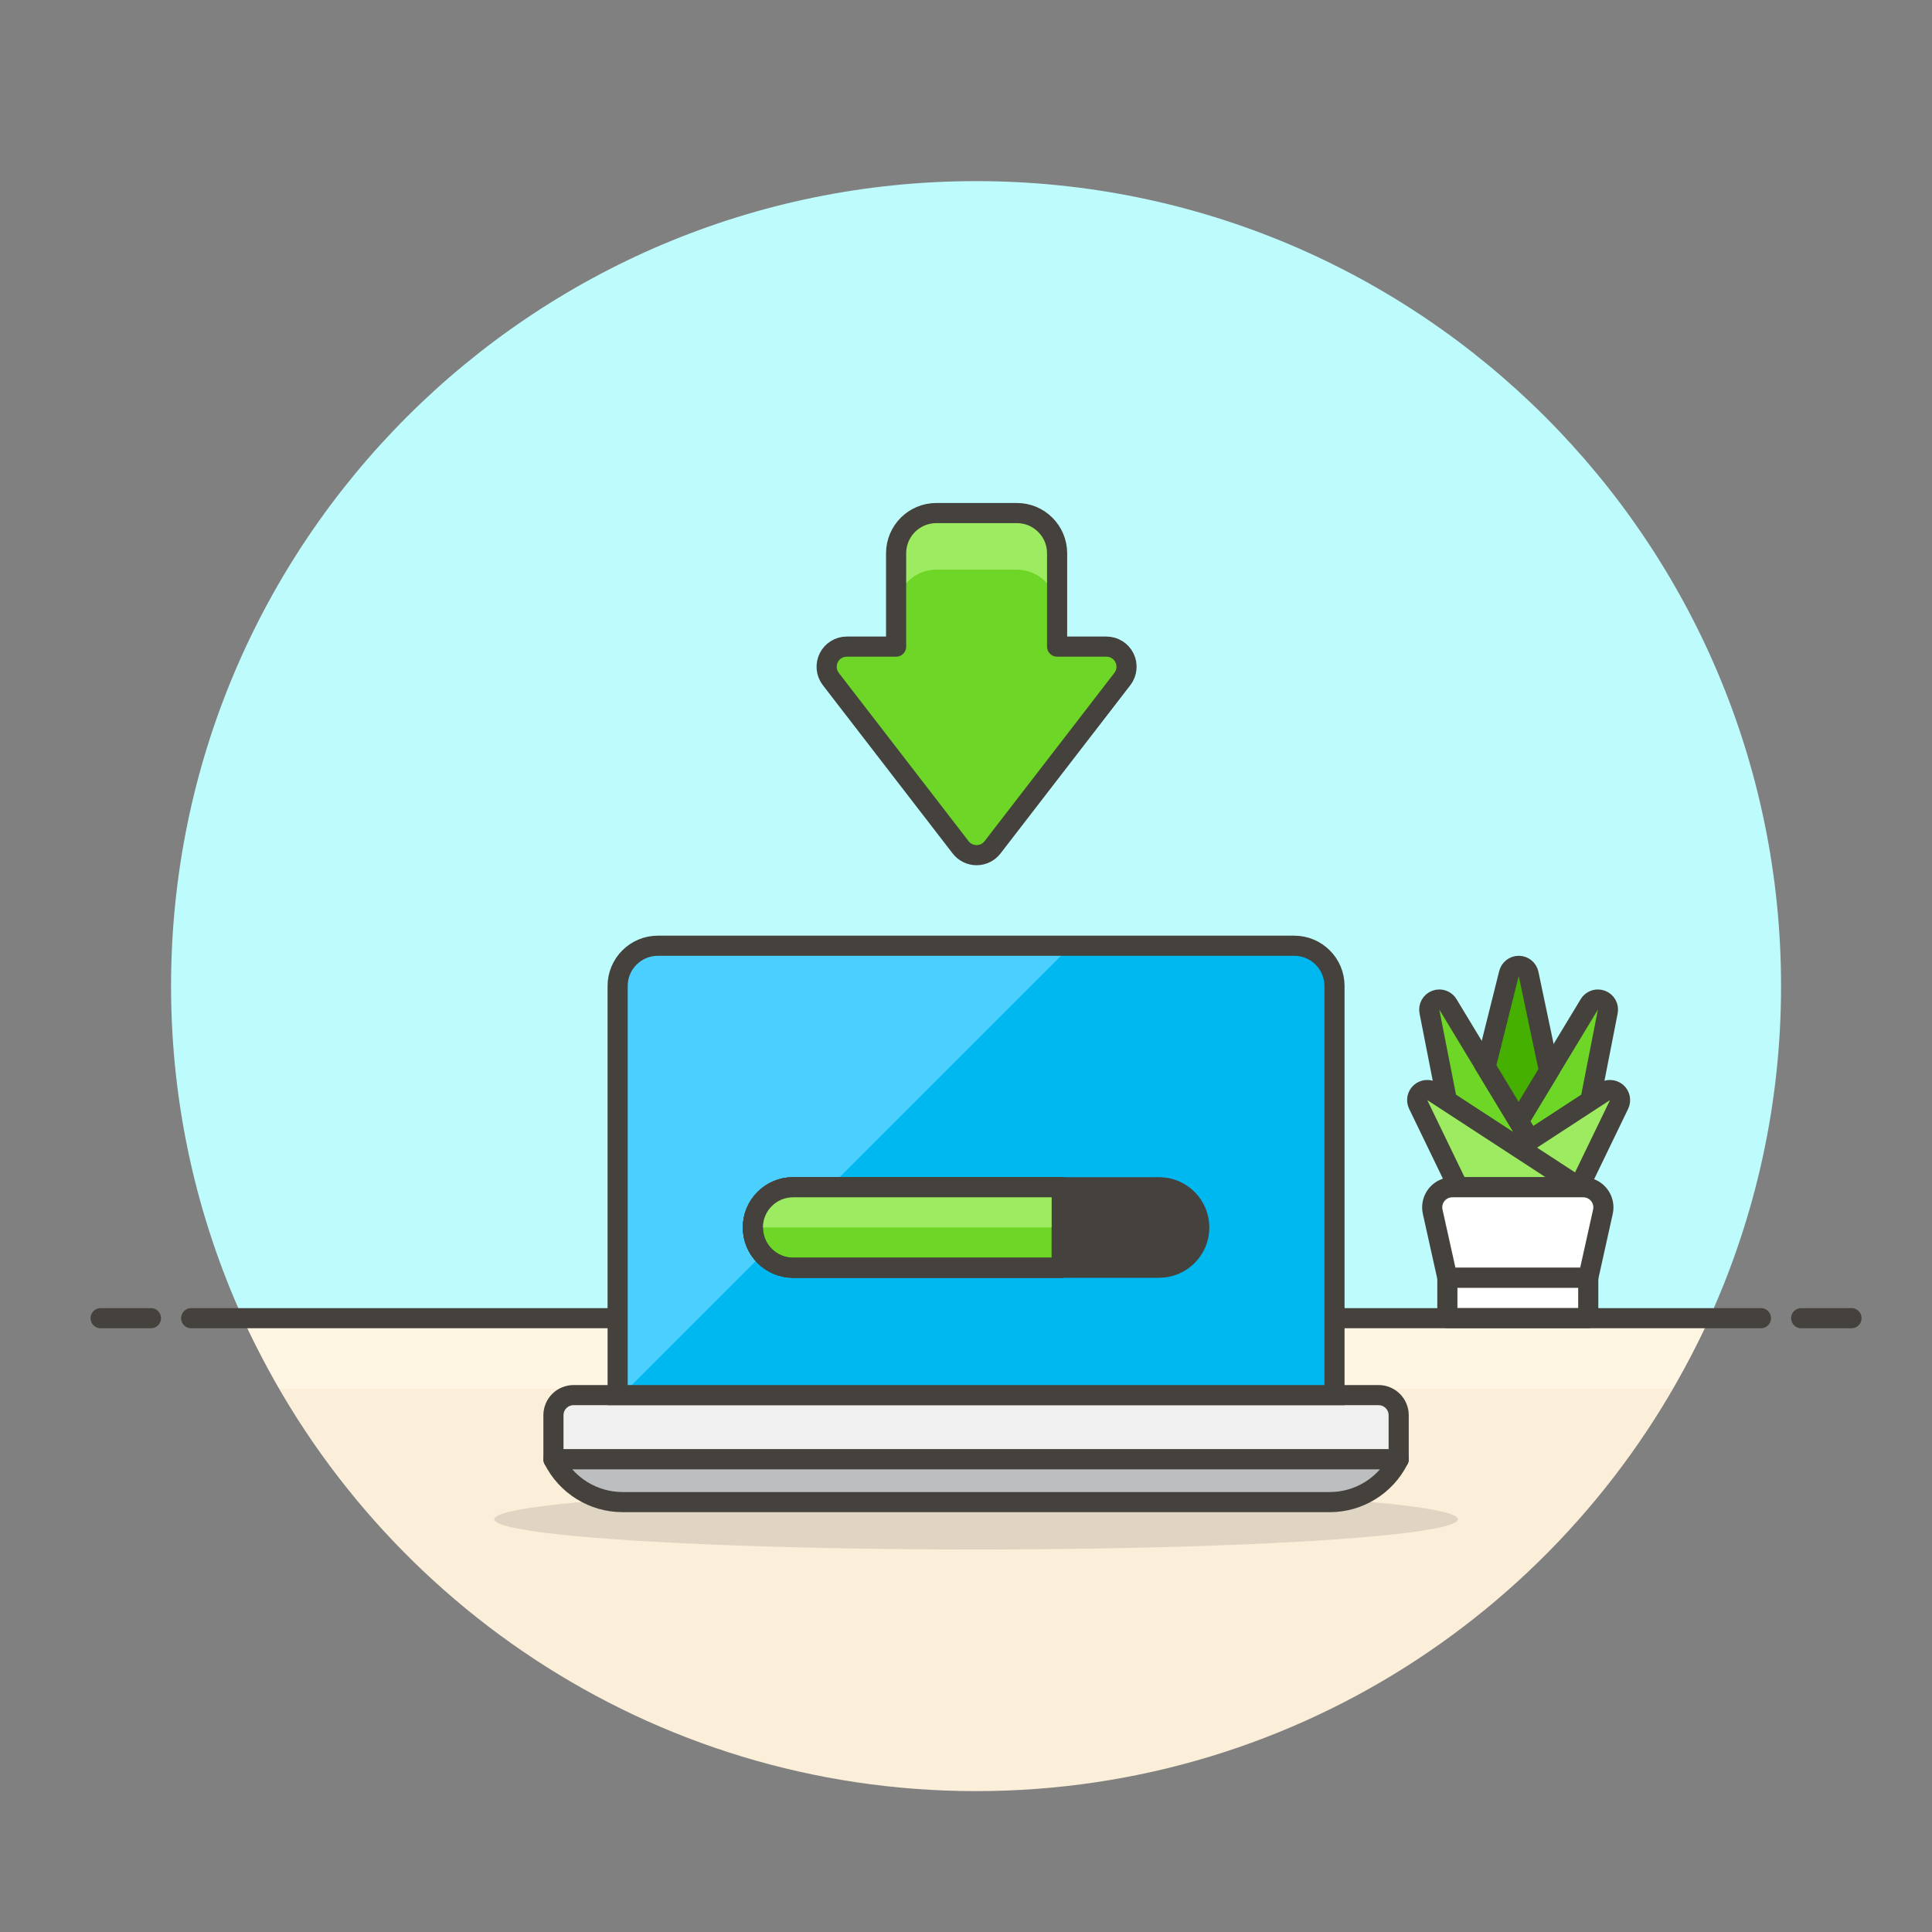<?xml version="1.0" encoding="utf-8"?>
<!-- Generator: Adobe Illustrator 21.0.0, SVG Export Plug-In . SVG Version: 6.00 Build 0)  -->
<svg version="1.1" id="Layer_1" xmlns="http://www.w3.org/2000/svg" xmlns:xlink="http://www.w3.org/1999/xlink" x="0px" y="0px"
	 width="96px" height="96px" viewBox="0 0 96 96" enable-background="new 0 0 96 96" xml:space="preserve">
<rect x="0" y="0" width="96" height="96" fill="#808080" stroke="none"/>
<g>
	<g>
		<path fill="#BDFBFC" d="M88.5,49c0-22.091-17.909-40-40-40s-40,17.909-40,40c0,5.885,1.281,11.468,3.564,16.5h72.872
			C87.218,60.468,88.5,54.885,88.5,49z"/>
		<path fill="#FCEFD9" d="M12.064,65.5C18.349,79.357,32.294,89,48.5,89s30.151-9.643,36.436-23.5H12.064z"/>
		<path fill="#FFF5E3" d="M83.107,69c0.659-1.137,1.282-2.296,1.829-3.5H12.064c0.546,1.204,1.17,2.363,1.829,3.5H83.107z"/>
	</g>
	<g>
		
			<line fill="none" stroke="#45413C" stroke-linecap="round" stroke-linejoin="round" stroke-miterlimit="10" x1="9.5" y1="65.5" x2="87.5" y2="65.5"/>
		
			<line fill="none" stroke="#45413C" stroke-linecap="round" stroke-linejoin="round" stroke-miterlimit="10" x1="5" y1="65.5" x2="7.5" y2="65.5"/>
		
			<line fill="none" stroke="#45413C" stroke-linecap="round" stroke-linejoin="round" stroke-miterlimit="10" x1="89.5" y1="65.5" x2="92" y2="65.5"/>
	</g>
</g>
<g>
	<g>
		<g>
			<ellipse opacity="0.15" fill="#45413C" cx="48.5" cy="75.493" rx="23.941" ry="1.5"/>
			<path fill="#F0F0F0" stroke="#45413C" stroke-linecap="round" stroke-linejoin="round" stroke-miterlimit="10" d="M68.5,69.322
				h-40c-0.552,0-1,0.448-1,1v2.19h42v-2.19C69.5,69.77,69.052,69.322,68.5,69.322z"/>
			<path fill="#BDBEC0" stroke="#45413C" stroke-linecap="round" stroke-linejoin="round" stroke-miterlimit="10" d="M69.5,72.512
				h-42c0.652,1.304,1.984,2.127,3.442,2.127h35.133c1.445,0,2.771-0.818,3.417-2.111C69.497,72.518,69.5,72.512,69.5,72.512z"/>
			<path fill="#00B8F0" d="M66.31,48.993c0-1.105-0.895-2-2-2H32.69c-1.105,0-2,0.895-2,2v20.329h35.62V48.993z"/>
			<path fill="#4ACFFF" d="M32.69,46.993c-1.105,0-2,0.895-2,2v20.329h0.202l22.329-22.329H32.69z"/>
			<path fill="none" stroke="#45413C" stroke-miterlimit="10" d="M66.31,48.993c0-1.105-0.896-2-2-2H32.69c-1.104,0-2,0.895-2,2
				v20.329h35.62V48.993z"/>
		</g>
		<g>
			<path fill="#6DD627" stroke="#45413C" stroke-miterlimit="10" d="M76.028,56.655l2.991-1.95l0.871-4.443
				c0.047-0.238-0.084-0.475-0.31-0.562c-0.059-0.023-0.119-0.034-0.18-0.034c-0.171,0-0.335,0.088-0.428,0.241l-3.513,5.807
				L76.028,56.655z"/>
			<path fill="#6DD627" stroke="#45413C" stroke-linecap="round" stroke-linejoin="round" stroke-miterlimit="10" d="M71.899,54.705
				l4.87,3.175l-4.823-7.973c-0.093-0.153-0.257-0.241-0.428-0.241c-0.061,0-0.121,0.011-0.18,0.034
				c-0.226,0.087-0.357,0.325-0.311,0.562L71.899,54.705z"/>
			<path fill="#9CEB60" stroke="#45413C" stroke-linecap="round" stroke-linejoin="round" stroke-miterlimit="10" d="M80.331,54.287
				c-0.094-0.082-0.212-0.124-0.331-0.124c-0.095,0-0.19,0.027-0.273,0.081l-7.286,4.75h6.021l1.989-4.113
				C80.548,54.678,80.499,54.435,80.331,54.287z"/>
			<path fill="#46B000" stroke="#45413C" stroke-miterlimit="10" d="M75.459,55.714l1.511-2.499l-1.016-4.825
				c-0.048-0.228-0.247-0.393-0.48-0.397c-0.003,0-0.006,0-0.009,0c-0.229,0-0.429,0.156-0.485,0.379l-1.159,4.635L75.459,55.714z"
				/>
			<path fill="#9CEB60" stroke="#45413C" stroke-linecap="round" stroke-linejoin="round" stroke-miterlimit="10" d="M78.478,58.993
				l-7.286-4.75c-0.083-0.054-0.178-0.081-0.273-0.081c-0.119,0-0.237,0.042-0.331,0.124c-0.169,0.149-0.217,0.391-0.119,0.593
				l1.989,4.113H78.478z"/>
			<path fill="#FFFFFF" stroke="#45413C" stroke-linejoin="round" stroke-miterlimit="10" d="M78.919,63.493h-7l-0.73-3.283
				c-0.066-0.296,0.006-0.606,0.196-0.843c0.19-0.237,0.477-0.374,0.78-0.374h6.507c0.303,0,0.59,0.138,0.78,0.374
				c0.19,0.237,0.262,0.547,0.196,0.843L78.919,63.493z"/>
			
				<rect x="71.919" y="63.493" fill="#FFFFFF" stroke="#45413C" stroke-linejoin="round" stroke-miterlimit="10" width="7" height="2"/>
		</g>
		<g>
			<path fill="#45413C" stroke="#45413C" stroke-linejoin="round" stroke-miterlimit="10" d="M59.591,60.993c0,1.105-0.895,2-2,2
				H39.409c-1.105,0-2-0.895-2-2c0-1.105,0.895-2,2-2h18.181C58.695,58.993,59.591,59.889,59.591,60.993z"/>
			<path fill="#6DD627" stroke="#45413C" stroke-linejoin="round" stroke-miterlimit="10" d="M52.757,58.993H39.409
				c-1.105,0-2,0.896-2,2s0.895,2,2,2h13.348V58.993z"/>
			<path fill="#9CEB60" d="M52.757,58.993H39.409c-1.105,0-2,0.896-2,2h15.348V58.993z"/>
			<path fill="none" stroke="#45413C" stroke-linejoin="round" stroke-miterlimit="10" d="M52.757,58.993H39.409
				c-1.105,0-2,0.896-2,2s0.895,2,2,2h13.348V58.993z"/>
		</g>
	</g>
	<g>
		<path fill="#6DD627" d="M42.074,32.13c-0.381,0-0.729,0.217-0.897,0.559c-0.168,0.342-0.127,0.75,0.106,1.052l6.451,8.363
			c0.189,0.245,0.482,0.389,0.792,0.389c0.31,0,0.602-0.144,0.792-0.389l6.451-8.363c0.233-0.302,0.274-0.71,0.106-1.052
			c-0.168-0.342-0.516-0.559-0.897-0.559h-2.451v-4.637c0-1.105-0.896-2-2-2h-4c-1.105,0-2,0.895-2,2v4.637H42.074z"/>
		<path fill="#9CEB60" d="M46.525,28.306h4c1.104,0,2,0.896,2,2v-2.812c0-1.104-0.896-2-2-2h-4c-1.105,0-2,0.896-2,2v2.812
			C44.525,29.201,45.42,28.306,46.525,28.306z"/>
		<path fill="none" stroke="#45413C" stroke-linejoin="round" stroke-miterlimit="10" d="M42.074,32.13
			c-0.381,0-0.729,0.217-0.897,0.559c-0.168,0.342-0.127,0.75,0.106,1.052l6.451,8.363c0.189,0.245,0.482,0.389,0.792,0.389
			c0.31,0,0.602-0.144,0.792-0.389l6.451-8.363c0.233-0.302,0.274-0.71,0.106-1.052c-0.168-0.342-0.516-0.559-0.897-0.559h-2.451
			v-4.637c0-1.105-0.896-2-2-2h-4c-1.105,0-2,0.895-2,2v4.637H42.074z"/>
	</g>
</g>
</svg>
